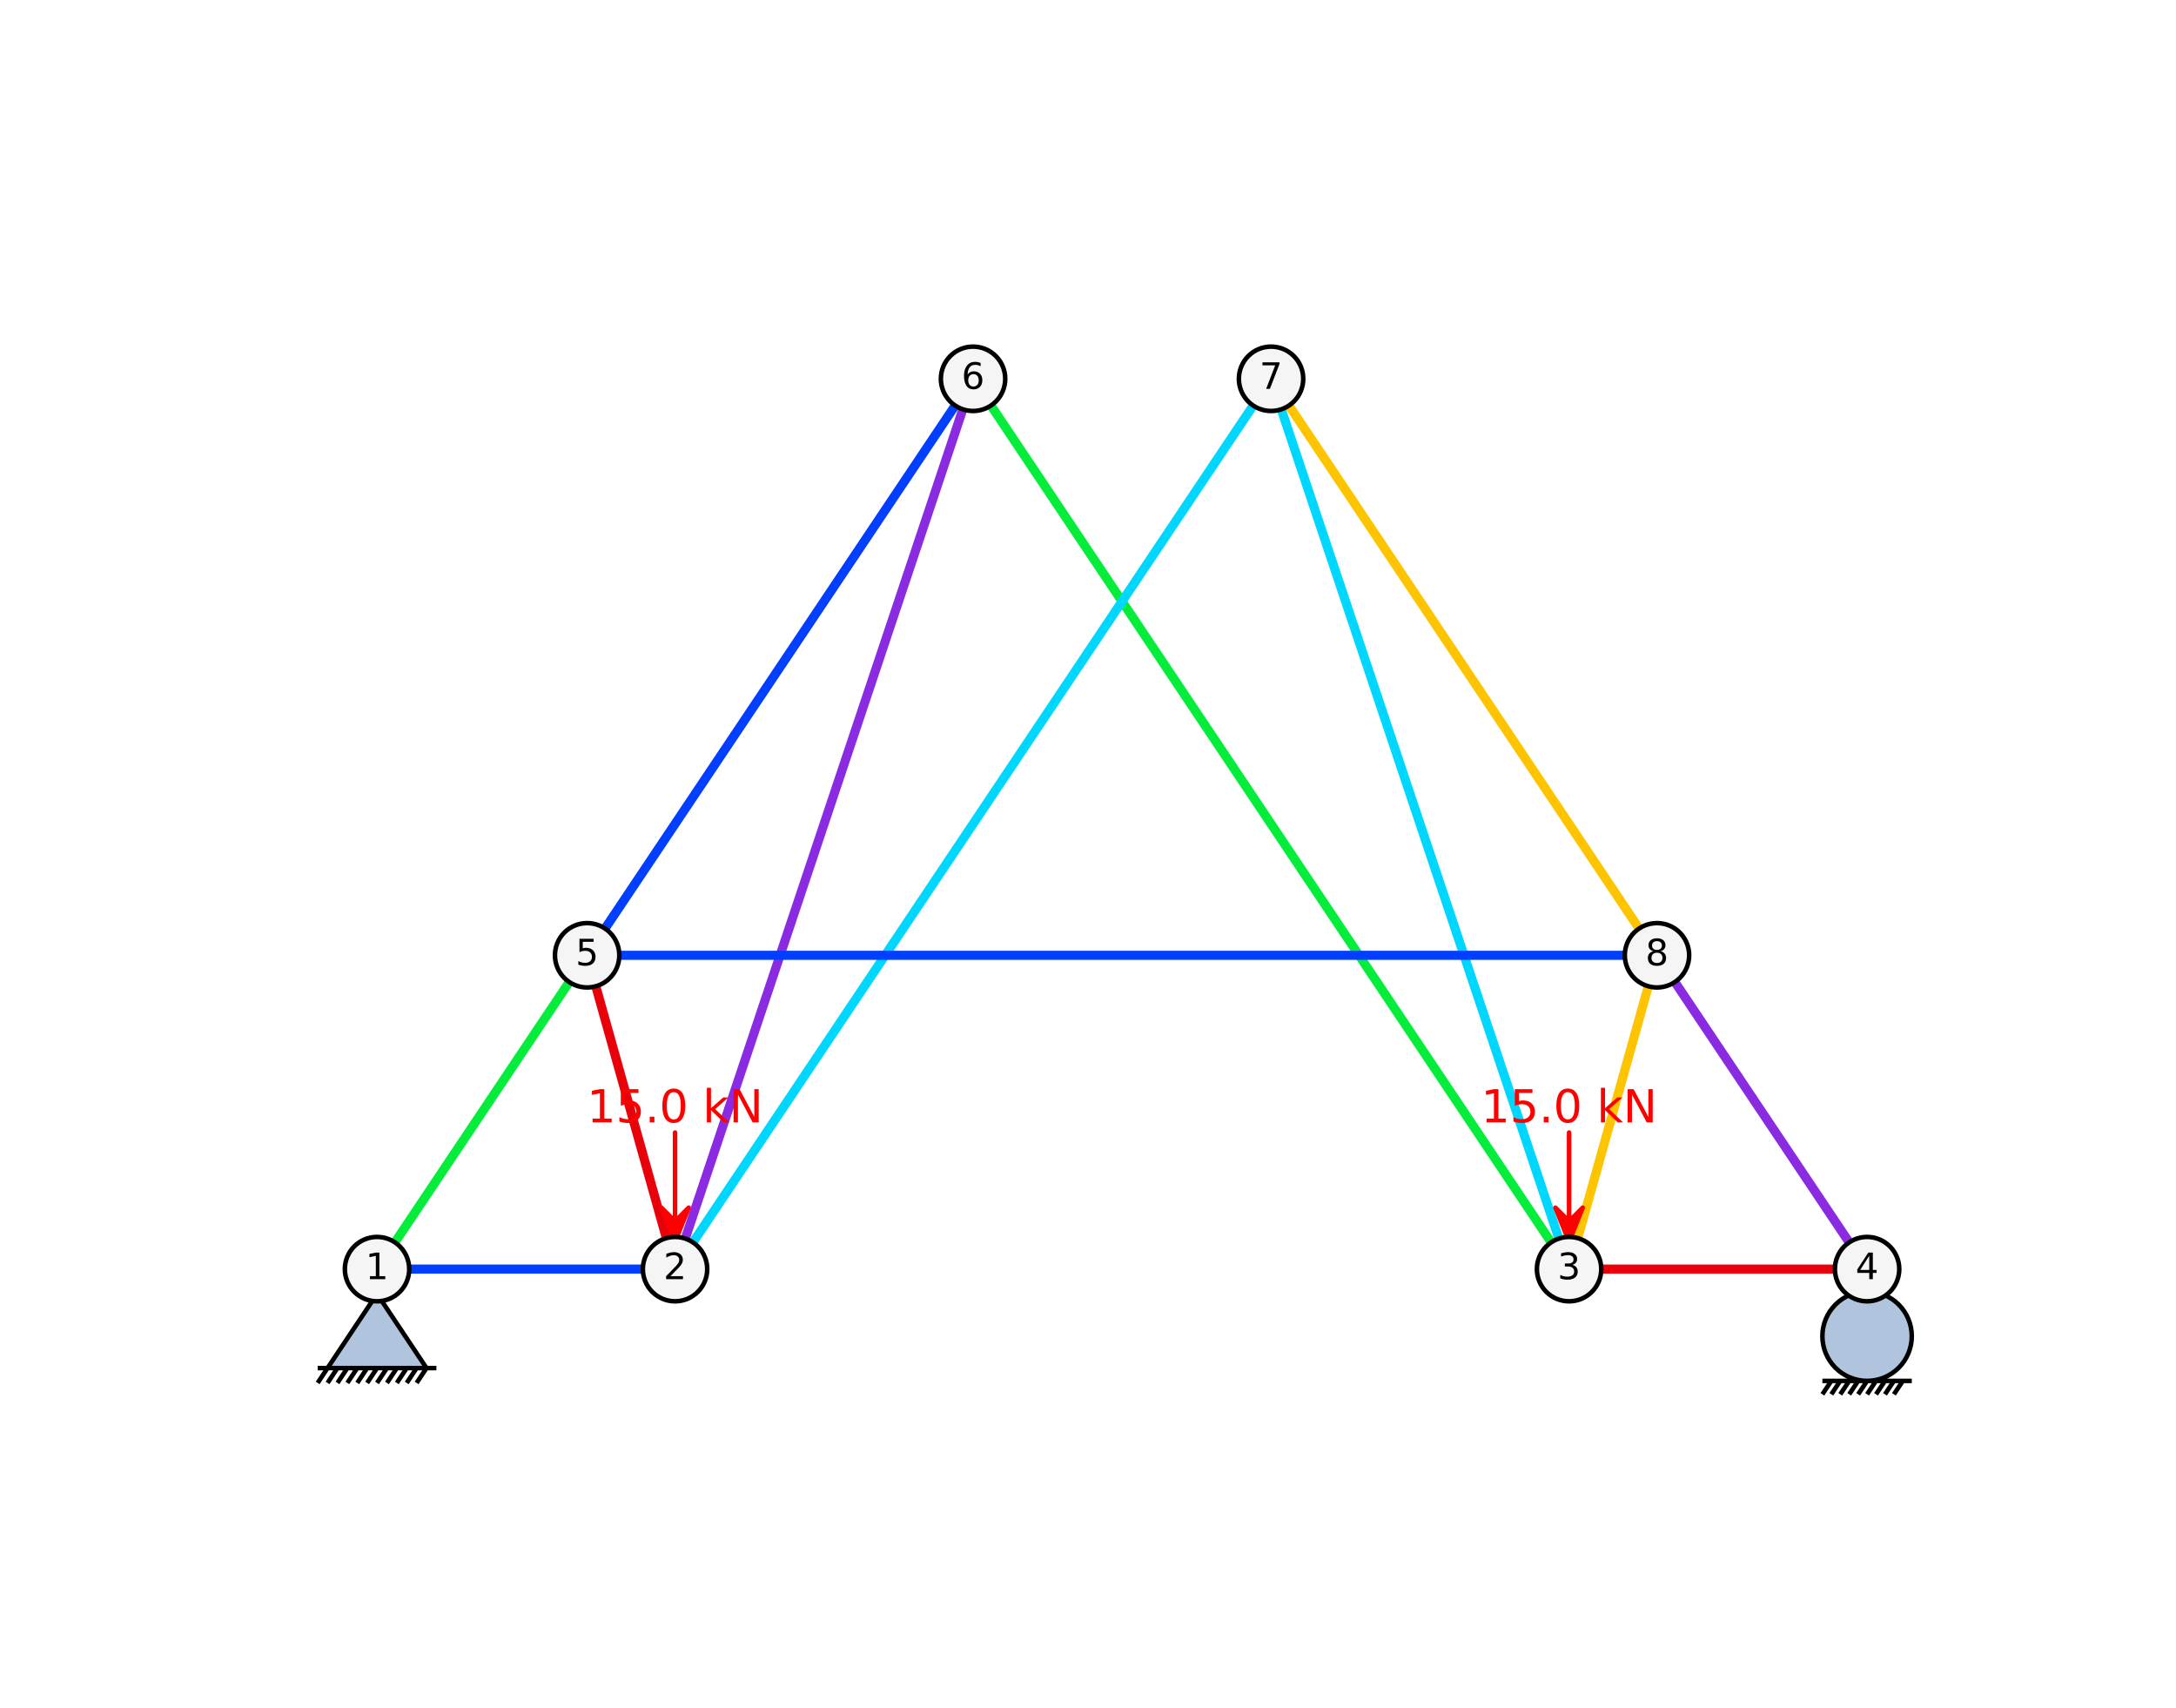 <?xml version="1.0" encoding="utf-8" standalone="no"?>
<!DOCTYPE svg PUBLIC "-//W3C//DTD SVG 1.1//EN"
  "http://www.w3.org/Graphics/SVG/1.1/DTD/svg11.dtd">
<!-- Created with matplotlib (https://matplotlib.org/) -->
<svg height="375.12pt" version="1.1" viewBox="0 0 478.08 375.12" width="478.08pt" xmlns="http://www.w3.org/2000/svg" xmlns:xlink="http://www.w3.org/1999/xlink">
 <defs>
  <style type="text/css">
*{stroke-linecap:butt;stroke-linejoin:round;}
  </style>
 </defs>
 <g id="figure_1">
  <g id="patch_1">
   <path d="M 0 375.12 
L 478.08 375.12 
L 478.08 0 
L 0 0 
z
" style="fill:#ffffff;"/>
  </g>
  <g id="axes_1">
   <g id="line2d_1">
    <path clip-path="url(#p044cc463ed)" d="M 82.836 278.788 
L 148.311 278.788 
" style="fill:none;stroke:#003fff;stroke-linecap:square;stroke-width:2;"/>
   </g>
   <g id="line2d_2">
    <path clip-path="url(#p044cc463ed)" d="M 213.785 83.212 
L 344.734 278.788 
" style="fill:none;stroke:#03ed3a;stroke-linecap:square;stroke-width:2;"/>
   </g>
   <g id="line2d_3">
    <path clip-path="url(#p044cc463ed)" d="M 344.734 278.788 
L 410.209 278.788 
" style="fill:none;stroke:#e8000b;stroke-linecap:square;stroke-width:2;"/>
   </g>
   <g id="line2d_4">
    <path clip-path="url(#p044cc463ed)" d="M 410.209 278.788 
L 364.049 209.848 
" style="fill:none;stroke:#8a2be2;stroke-linecap:square;stroke-width:2;"/>
   </g>
   <g id="line2d_5">
    <path clip-path="url(#p044cc463ed)" d="M 364.049 209.848 
L 279.26 83.212 
" style="fill:none;stroke:#ffc400;stroke-linecap:square;stroke-width:2;"/>
   </g>
   <g id="line2d_6">
    <path clip-path="url(#p044cc463ed)" d="M 279.26 83.212 
L 148.311 278.788 
" style="fill:none;stroke:#00d7ff;stroke-linecap:square;stroke-width:2;"/>
   </g>
   <g id="line2d_7">
    <path clip-path="url(#p044cc463ed)" d="M 213.785 83.212 
L 128.996 209.848 
" style="fill:none;stroke:#003fff;stroke-linecap:square;stroke-width:2;"/>
   </g>
   <g id="line2d_8">
    <path clip-path="url(#p044cc463ed)" d="M 128.996 209.848 
L 82.836 278.788 
" style="fill:none;stroke:#03ed3a;stroke-linecap:square;stroke-width:2;"/>
   </g>
   <g id="line2d_9">
    <path clip-path="url(#p044cc463ed)" d="M 128.996 209.848 
L 148.311 278.788 
" style="fill:none;stroke:#e8000b;stroke-linecap:square;stroke-width:2;"/>
   </g>
   <g id="line2d_10">
    <path clip-path="url(#p044cc463ed)" d="M 148.311 278.788 
L 213.785 83.212 
" style="fill:none;stroke:#8a2be2;stroke-linecap:square;stroke-width:2;"/>
   </g>
   <g id="line2d_11">
    <path clip-path="url(#p044cc463ed)" d="M 344.734 278.788 
L 364.049 209.848 
" style="fill:none;stroke:#ffc400;stroke-linecap:square;stroke-width:2;"/>
   </g>
   <g id="line2d_12">
    <path clip-path="url(#p044cc463ed)" d="M 344.734 278.788 
L 279.26 83.212 
" style="fill:none;stroke:#00d7ff;stroke-linecap:square;stroke-width:2;"/>
   </g>
   <g id="line2d_13">
    <path clip-path="url(#p044cc463ed)" d="M 128.996 209.848 
L 364.049 209.848 
" style="fill:none;stroke:#003fff;stroke-linecap:square;stroke-width:2;"/>
   </g>
   <g id="line2d_14">
    <path clip-path="url(#p044cc463ed)" d="M 82.836 278.788 
" style="fill:none;stroke:#000000;stroke-linecap:square;stroke-width:1.5;"/>
    <defs>
     <path d="M -10.87 21.739 
L 0 5.435 
L 10.87 21.739 
z
M -13.043 21.739 
L 13.043 21.739 
M -13.043 25 
L -10.87 21.739 
M -10.87 25 
L -8.696 21.739 
M -8.696 25 
L -6.522 21.739 
M -6.522 25 
L -4.348 21.739 
M -4.348 25 
L -2.174 21.739 
M -2.174 25 
L 0 21.739 
M 0 25 
L 2.174 21.739 
M 2.174 25 
L 4.348 21.739 
M 4.348 25 
L 6.522 21.739 
M 6.522 25 
L 8.696 21.739 
M 8.696 25 
L 10.87 21.739 
" id="ma70fd809c9" style="stroke:#000000;"/>
    </defs>
    <g clip-path="url(#p044cc463ed)">
     <use style="fill:#b0c4de;stroke:#000000;" x="82.836" xlink:href="#ma70fd809c9" y="278.788"/>
    </g>
   </g>
   <g id="line2d_15">
    <path clip-path="url(#p044cc463ed)" d="M 410.209 278.788 
" style="fill:none;stroke:#000000;stroke-linecap:square;stroke-width:1.5;"/>
    <defs>
     <path d="M 0 24.554 
C 2.605 24.554 5.103 23.519 6.945 21.677 
C 8.787 19.835 9.821 17.337 9.821 14.732 
C 9.821 12.127 8.787 9.629 6.945 7.787 
C 5.103 5.946 2.605 4.911 0 4.911 
C -2.605 4.911 -5.103 5.946 -6.945 7.787 
C -8.787 9.629 -9.821 12.127 -9.821 14.732 
C -9.821 17.337 -8.787 19.835 -6.945 21.677 
C -5.103 23.519 -2.605 24.554 0 24.554 
z
M -9.821 24.554 
L 9.821 24.554 
M -9.821 27.5 
L -7.857 24.554 
M -7.857 27.5 
L -5.893 24.554 
M -5.893 27.5 
L -3.929 24.554 
M -3.929 27.5 
L -1.964 24.554 
M -1.964 27.5 
L 0 24.554 
M 0 27.5 
L 1.964 24.554 
M 1.964 27.5 
L 3.929 24.554 
M 3.929 27.5 
L 5.893 24.554 
M 5.893 27.5 
L 7.857 24.554 
" id="mf58e5e2a9b" style="stroke:#000000;"/>
    </defs>
    <g clip-path="url(#p044cc463ed)">
     <use style="fill:#b0c4de;stroke:#000000;" x="410.209" xlink:href="#mf58e5e2a9b" y="278.788"/>
    </g>
   </g>
   <g id="line2d_16">
    <path clip-path="url(#p044cc463ed)" d="M 148.311 278.788 
" style="fill:none;stroke:#ff0000;stroke-linecap:square;stroke-width:1.5;"/>
    <defs>
     <path d="M 0 -6 
L 3 -13.5 
L 0 -10.5 
L 0 -30 
L 0 -10.5 
L -3 -13.5 
L 0 -6 
z
" id="m08b59c65b4" style="stroke:#ff0000;"/>
    </defs>
    <g clip-path="url(#p044cc463ed)">
     <use style="fill:#ff0000;stroke:#ff0000;" x="148.311" xlink:href="#m08b59c65b4" y="278.788"/>
    </g>
   </g>
   <g id="line2d_17">
    <path clip-path="url(#p044cc463ed)" d="M 344.734 278.788 
" style="fill:none;stroke:#ff0000;stroke-linecap:square;stroke-width:1.5;"/>
    <g clip-path="url(#p044cc463ed)">
     <use style="fill:#ff0000;stroke:#ff0000;" x="344.734" xlink:href="#m08b59c65b4" y="278.788"/>
    </g>
   </g>
   <g id="PathCollection_1">
    <defs>
     <path d="M 0 7.071 
C 1.875 7.071 3.674 6.326 5 5 
C 6.326 3.674 7.071 1.875 7.071 0 
C 7.071 -1.875 6.326 -3.674 5 -5 
C 3.674 -6.326 1.875 -7.071 0 -7.071 
C -1.875 -7.071 -3.674 -6.326 -5 -5 
C -6.326 -3.674 -7.071 -1.875 -7.071 0 
C -7.071 1.875 -6.326 3.674 -5 5 
C -3.674 6.326 -1.875 7.071 0 7.071 
z
" id="m3328630f68" style="stroke:#000000;"/>
    </defs>
    <g clip-path="url(#p044cc463ed)">
     <use style="fill:#f5f5f5;stroke:#000000;" x="82.836" xlink:href="#m3328630f68" y="278.788"/>
     <use style="fill:#f5f5f5;stroke:#000000;" x="148.311" xlink:href="#m3328630f68" y="278.788"/>
     <use style="fill:#f5f5f5;stroke:#000000;" x="344.734" xlink:href="#m3328630f68" y="278.788"/>
     <use style="fill:#f5f5f5;stroke:#000000;" x="410.209" xlink:href="#m3328630f68" y="278.788"/>
     <use style="fill:#f5f5f5;stroke:#000000;" x="128.996" xlink:href="#m3328630f68" y="209.848"/>
     <use style="fill:#f5f5f5;stroke:#000000;" x="213.785" xlink:href="#m3328630f68" y="83.212"/>
     <use style="fill:#f5f5f5;stroke:#000000;" x="279.26" xlink:href="#m3328630f68" y="83.212"/>
     <use style="fill:#f5f5f5;stroke:#000000;" x="364.049" xlink:href="#m3328630f68" y="209.848"/>
    </g>
   </g>
   <g id="text_1">
    <!-- 1 -->
    <defs>
     <path d="M 12.406 8.297 
L 28.516 8.297 
L 28.516 63.922 
L 10.984 60.406 
L 10.984 69.391 
L 28.422 72.906 
L 38.281 72.906 
L 38.281 8.297 
L 54.391 8.297 
L 54.391 0 
L 12.406 0 
z
" id="DejaVuSans-49"/>
    </defs>
    <g transform="translate(80.291 280.996)scale(0.08 -0.08)">
     <use xlink:href="#DejaVuSans-49"/>
    </g>
   </g>
   <g id="text_2">
    <!-- 2 -->
    <defs>
     <path d="M 19.188 8.297 
L 53.609 8.297 
L 53.609 0 
L 7.328 0 
L 7.328 8.297 
Q 12.938 14.109 22.625 23.891 
Q 32.328 33.688 34.812 36.531 
Q 39.547 41.844 41.422 45.531 
Q 43.312 49.219 43.312 52.781 
Q 43.312 58.594 39.234 62.25 
Q 35.156 65.922 28.609 65.922 
Q 23.969 65.922 18.812 64.312 
Q 13.672 62.703 7.812 59.422 
L 7.812 69.391 
Q 13.766 71.781 18.938 73 
Q 24.125 74.219 28.422 74.219 
Q 39.75 74.219 46.484 68.547 
Q 53.219 62.891 53.219 53.422 
Q 53.219 48.922 51.531 44.891 
Q 49.859 40.875 45.406 35.406 
Q 44.188 33.984 37.641 27.219 
Q 31.109 20.453 19.188 8.297 
z
" id="DejaVuSans-50"/>
    </defs>
    <g transform="translate(145.766 280.996)scale(0.08 -0.08)">
     <use xlink:href="#DejaVuSans-50"/>
    </g>
   </g>
   <g id="text_3">
    <!-- 3 -->
    <defs>
     <path d="M 40.578 39.312 
Q 47.656 37.797 51.625 33 
Q 55.609 28.219 55.609 21.188 
Q 55.609 10.406 48.188 4.484 
Q 40.766 -1.422 27.094 -1.422 
Q 22.516 -1.422 17.656 -0.516 
Q 12.797 0.391 7.625 2.203 
L 7.625 11.719 
Q 11.719 9.328 16.594 8.109 
Q 21.484 6.891 26.812 6.891 
Q 36.078 6.891 40.938 10.547 
Q 45.797 14.203 45.797 21.188 
Q 45.797 27.641 41.281 31.266 
Q 36.766 34.906 28.719 34.906 
L 20.219 34.906 
L 20.219 43.016 
L 29.109 43.016 
Q 36.375 43.016 40.234 45.922 
Q 44.094 48.828 44.094 54.297 
Q 44.094 59.906 40.109 62.906 
Q 36.141 65.922 28.719 65.922 
Q 24.656 65.922 20.016 65.031 
Q 15.375 64.156 9.812 62.312 
L 9.812 71.094 
Q 15.438 72.656 20.344 73.438 
Q 25.25 74.219 29.594 74.219 
Q 40.828 74.219 47.359 69.109 
Q 53.906 64.016 53.906 55.328 
Q 53.906 49.266 50.438 45.094 
Q 46.969 40.922 40.578 39.312 
z
" id="DejaVuSans-51"/>
    </defs>
    <g transform="translate(342.189 280.996)scale(0.08 -0.08)">
     <use xlink:href="#DejaVuSans-51"/>
    </g>
   </g>
   <g id="text_4">
    <!-- 4 -->
    <defs>
     <path d="M 37.797 64.312 
L 12.891 25.391 
L 37.797 25.391 
z
M 35.203 72.906 
L 47.609 72.906 
L 47.609 25.391 
L 58.016 25.391 
L 58.016 17.188 
L 47.609 17.188 
L 47.609 0 
L 37.797 0 
L 37.797 17.188 
L 4.891 17.188 
L 4.891 26.703 
z
" id="DejaVuSans-52"/>
    </defs>
    <g transform="translate(407.664 280.996)scale(0.08 -0.08)">
     <use xlink:href="#DejaVuSans-52"/>
    </g>
   </g>
   <g id="text_5">
    <!-- 5 -->
    <defs>
     <path d="M 10.797 72.906 
L 49.516 72.906 
L 49.516 64.594 
L 19.828 64.594 
L 19.828 46.734 
Q 21.969 47.469 24.109 47.828 
Q 26.266 48.188 28.422 48.188 
Q 40.625 48.188 47.75 41.5 
Q 54.891 34.812 54.891 23.391 
Q 54.891 11.625 47.562 5.094 
Q 40.234 -1.422 26.906 -1.422 
Q 22.312 -1.422 17.547 -0.641 
Q 12.797 0.141 7.719 1.703 
L 7.719 11.625 
Q 12.109 9.234 16.797 8.062 
Q 21.484 6.891 26.703 6.891 
Q 35.156 6.891 40.078 11.328 
Q 45.016 15.766 45.016 23.391 
Q 45.016 31 40.078 35.438 
Q 35.156 39.891 26.703 39.891 
Q 22.75 39.891 18.812 39.016 
Q 14.891 38.141 10.797 36.281 
z
" id="DejaVuSans-53"/>
    </defs>
    <g transform="translate(126.451 212.055)scale(0.08 -0.08)">
     <use xlink:href="#DejaVuSans-53"/>
    </g>
   </g>
   <g id="text_6">
    <!-- 6 -->
    <defs>
     <path d="M 33.016 40.375 
Q 26.375 40.375 22.484 35.828 
Q 18.609 31.297 18.609 23.391 
Q 18.609 15.531 22.484 10.953 
Q 26.375 6.391 33.016 6.391 
Q 39.656 6.391 43.531 10.953 
Q 47.406 15.531 47.406 23.391 
Q 47.406 31.297 43.531 35.828 
Q 39.656 40.375 33.016 40.375 
z
M 52.594 71.297 
L 52.594 62.312 
Q 48.875 64.062 45.094 64.984 
Q 41.312 65.922 37.594 65.922 
Q 27.828 65.922 22.672 59.328 
Q 17.531 52.734 16.797 39.406 
Q 19.672 43.656 24.016 45.922 
Q 28.375 48.188 33.594 48.188 
Q 44.578 48.188 50.953 41.516 
Q 57.328 34.859 57.328 23.391 
Q 57.328 12.156 50.688 5.359 
Q 44.047 -1.422 33.016 -1.422 
Q 20.359 -1.422 13.672 8.266 
Q 6.984 17.969 6.984 36.375 
Q 6.984 53.656 15.188 63.938 
Q 23.391 74.219 37.203 74.219 
Q 40.922 74.219 44.703 73.484 
Q 48.484 72.75 52.594 71.297 
z
" id="DejaVuSans-54"/>
    </defs>
    <g transform="translate(211.24 85.419)scale(0.08 -0.08)">
     <use xlink:href="#DejaVuSans-54"/>
    </g>
   </g>
   <g id="text_7">
    <!-- 7 -->
    <defs>
     <path d="M 8.203 72.906 
L 55.078 72.906 
L 55.078 68.703 
L 28.609 0 
L 18.312 0 
L 43.219 64.594 
L 8.203 64.594 
z
" id="DejaVuSans-55"/>
    </defs>
    <g transform="translate(276.715 85.419)scale(0.08 -0.08)">
     <use xlink:href="#DejaVuSans-55"/>
    </g>
   </g>
   <g id="text_8">
    <!-- 8 -->
    <defs>
     <path d="M 31.781 34.625 
Q 24.75 34.625 20.719 30.859 
Q 16.703 27.094 16.703 20.516 
Q 16.703 13.922 20.719 10.156 
Q 24.75 6.391 31.781 6.391 
Q 38.812 6.391 42.859 10.172 
Q 46.922 13.969 46.922 20.516 
Q 46.922 27.094 42.891 30.859 
Q 38.875 34.625 31.781 34.625 
z
M 21.922 38.812 
Q 15.578 40.375 12.031 44.719 
Q 8.5 49.078 8.5 55.328 
Q 8.5 64.062 14.719 69.141 
Q 20.953 74.219 31.781 74.219 
Q 42.672 74.219 48.875 69.141 
Q 55.078 64.062 55.078 55.328 
Q 55.078 49.078 51.531 44.719 
Q 48 40.375 41.703 38.812 
Q 48.828 37.156 52.797 32.312 
Q 56.781 27.484 56.781 20.516 
Q 56.781 9.906 50.312 4.234 
Q 43.844 -1.422 31.781 -1.422 
Q 19.734 -1.422 13.25 4.234 
Q 6.781 9.906 6.781 20.516 
Q 6.781 27.484 10.781 32.312 
Q 14.797 37.156 21.922 38.812 
z
M 18.312 54.391 
Q 18.312 48.734 21.844 45.562 
Q 25.391 42.391 31.781 42.391 
Q 38.141 42.391 41.719 45.562 
Q 45.312 48.734 45.312 54.391 
Q 45.312 60.062 41.719 63.234 
Q 38.141 66.406 31.781 66.406 
Q 25.391 66.406 21.844 63.234 
Q 18.312 60.062 18.312 54.391 
z
" id="DejaVuSans-56"/>
    </defs>
    <g transform="translate(361.504 212.055)scale(0.08 -0.08)">
     <use xlink:href="#DejaVuSans-56"/>
    </g>
   </g>
   <g id="text_9">
    <!-- 15.0 kN -->
    <defs>
     <path d="M 10.688 12.406 
L 21 12.406 
L 21 0 
L 10.688 0 
z
" id="DejaVuSans-46"/>
     <path d="M 31.781 66.406 
Q 24.172 66.406 20.328 58.906 
Q 16.5 51.422 16.5 36.375 
Q 16.5 21.391 20.328 13.891 
Q 24.172 6.391 31.781 6.391 
Q 39.453 6.391 43.281 13.891 
Q 47.125 21.391 47.125 36.375 
Q 47.125 51.422 43.281 58.906 
Q 39.453 66.406 31.781 66.406 
z
M 31.781 74.219 
Q 44.047 74.219 50.516 64.516 
Q 56.984 54.828 56.984 36.375 
Q 56.984 17.969 50.516 8.266 
Q 44.047 -1.422 31.781 -1.422 
Q 19.531 -1.422 13.062 8.266 
Q 6.594 17.969 6.594 36.375 
Q 6.594 54.828 13.062 64.516 
Q 19.531 74.219 31.781 74.219 
z
" id="DejaVuSans-48"/>
     <path id="DejaVuSans-32"/>
     <path d="M 9.078 75.984 
L 18.109 75.984 
L 18.109 31.109 
L 44.922 54.688 
L 56.391 54.688 
L 27.391 29.109 
L 57.625 0 
L 45.906 0 
L 18.109 26.703 
L 18.109 0 
L 9.078 0 
z
" id="DejaVuSans-107"/>
     <path d="M 9.812 72.906 
L 23.094 72.906 
L 55.422 11.922 
L 55.422 72.906 
L 64.984 72.906 
L 64.984 0 
L 51.703 0 
L 19.391 60.984 
L 19.391 0 
L 9.812 0 
z
" id="DejaVuSans-78"/>
    </defs>
    <g style="fill:#ff0000;" transform="translate(128.953 246.548)scale(0.1 -0.1)">
     <use xlink:href="#DejaVuSans-49"/>
     <use x="63.623" xlink:href="#DejaVuSans-53"/>
     <use x="127.246" xlink:href="#DejaVuSans-46"/>
     <use x="159.033" xlink:href="#DejaVuSans-48"/>
     <use x="222.656" xlink:href="#DejaVuSans-32"/>
     <use x="254.443" xlink:href="#DejaVuSans-107"/>
     <use x="312.354" xlink:href="#DejaVuSans-78"/>
    </g>
   </g>
   <g id="text_10">
    <!-- 15.0 kN -->
    <g style="fill:#ff0000;" transform="translate(325.377 246.548)scale(0.1 -0.1)">
     <use xlink:href="#DejaVuSans-49"/>
     <use x="63.623" xlink:href="#DejaVuSans-53"/>
     <use x="127.246" xlink:href="#DejaVuSans-46"/>
     <use x="159.033" xlink:href="#DejaVuSans-48"/>
     <use x="222.656" xlink:href="#DejaVuSans-32"/>
     <use x="254.443" xlink:href="#DejaVuSans-107"/>
     <use x="312.354" xlink:href="#DejaVuSans-78"/>
    </g>
   </g>
  </g>
 </g>
 <defs>
  <clipPath id="p044cc463ed">
   <rect height="332.48" width="425.585" x="33.73" y="14.76"/>
  </clipPath>
 </defs>
</svg>
